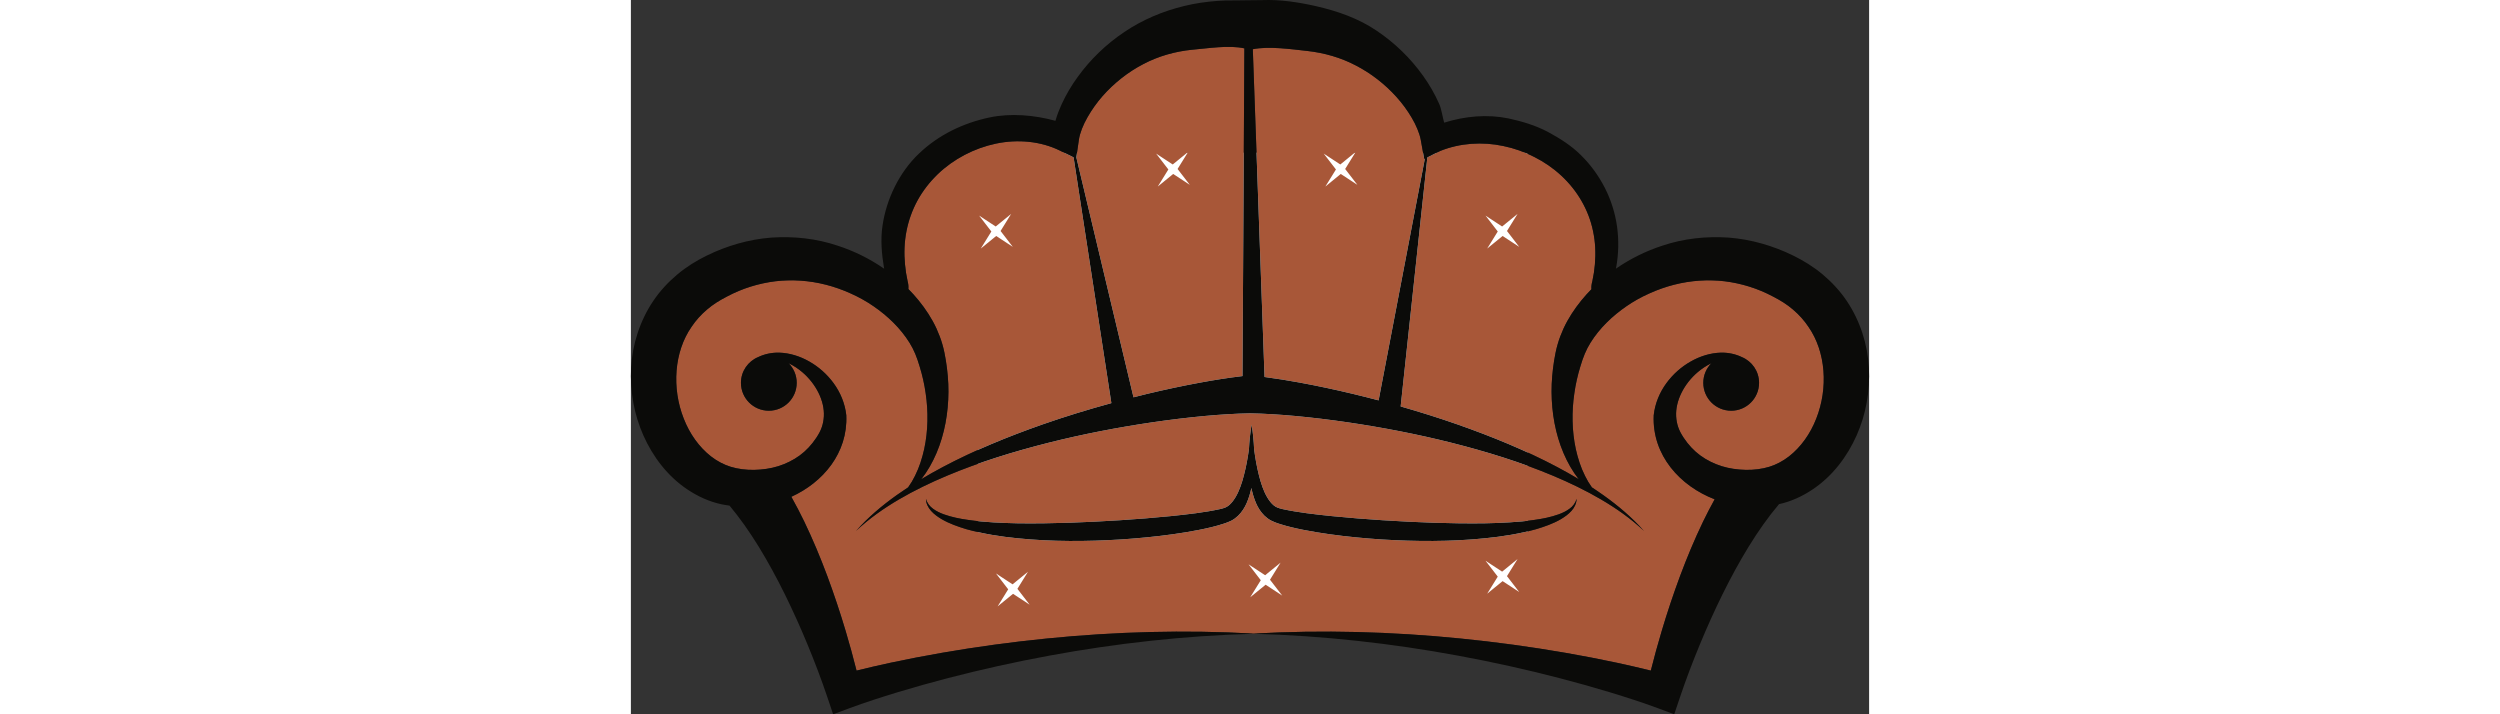<?xml version="1.0" encoding="UTF-8"?>
<!DOCTYPE svg PUBLIC "-//W3C//DTD SVG 1.1//EN" "http://www.w3.org/Graphics/SVG/1.1/DTD/svg11.dtd">
<svg version="1.1" xmlns="http://www.w3.org/2000/svg" xmlns:xlink="http://www.w3.org/1999/xlink" x="0" y="0" width="350" height="100" viewBox="0, 0, 412.013, 237.675">
  <rect x="0" y="0" width="412.013" height="237.675" fill="#333333" stroke="none"/>
  <g id="Layer_1">
    <path d="M115.409,50.785 L298.412,50.785 L298.412,204.811 L115.409,204.811 z" fill="#FFFFFF" id="rect29147"/>
    <path d="M312.979,169.986 C311.97,171.103 310.736,171.983 309.463,172.741 C306.891,174.248 304.093,175.204 301.302,176.057 C295.677,177.644 289.935,178.54 284.193,179.113 C272.702,180.275 261.182,180.206 249.723,179.499 C243.994,179.12 238.274,178.571 232.569,177.774 C229.719,177.367 226.867,176.922 224.021,176.356 C221.166,175.791 218.34,175.169 215.437,174.2 C214.68,173.926 214.031,173.74 213.099,173.251 C212.23,172.819 211.477,172.231 210.82,171.605 C209.516,170.331 208.638,168.871 208.003,167.408 C207.288,165.735 206.814,164.057 206.464,162.382 C206.104,164.056 205.624,165.732 204.896,167.402 C204.255,168.862 203.375,170.313 202.079,171.586 C201.432,172.218 200.671,172.793 199.813,173.243 C198.877,173.715 198.211,173.926 197.463,174.19 C194.557,175.159 191.73,175.79 188.874,176.351 C186.027,176.921 183.175,177.359 180.323,177.771 C174.616,178.571 168.896,179.117 163.164,179.498 C151.702,180.205 140.176,180.276 128.681,179.115 C122.938,178.547 117.194,177.642 111.566,176.063 C108.773,175.208 105.976,174.248 103.401,172.746 C102.126,171.99 100.891,171.111 99.883,169.989 C98.89,168.871 98.168,167.43 98.183,165.982 C98.547,167.38 99.442,168.493 100.541,169.283 C101.625,170.099 102.872,170.684 104.159,171.149 C106.743,172.071 109.475,172.627 112.231,173.003 C117.743,173.805 123.364,174.009 128.976,174.139 C140.216,174.266 151.497,173.825 162.75,173.104 C168.377,172.746 174,172.295 179.595,171.737 C185.158,171.162 190.841,170.534 196.057,169.391 C197.466,169.046 198.117,168.848 198.967,168.164 C199.779,167.516 200.505,166.559 201.156,165.492 C202.453,163.329 203.321,160.701 204.006,158.038 C204.729,155.26 205.249,152.399 205.654,149.498 C205.783,146.746 206.081,144.013 206.548,141.309 C206.99,144.01 207.264,146.736 207.371,149.482 C207.752,152.393 208.25,155.263 208.955,158.051 C209.609,160.72 210.475,163.343 211.752,165.51 C212.397,166.579 213.118,167.535 213.926,168.175 C214.764,168.837 215.438,169.051 216.84,169.399 C222.056,170.538 227.736,171.165 233.297,171.738 C238.891,172.294 244.511,172.748 250.136,173.105 C261.386,173.825 272.663,174.265 283.898,174.139 C286.708,174.109 289.507,173.959 292.303,173.813 C295.1,173.663 297.886,173.407 300.635,172.997 C303.391,172.625 306.123,172.071 308.703,171.145 C309.989,170.679 311.234,170.094 312.321,169.282 C313.433,168.497 314.291,167.37 314.683,165.982 C314.671,167.42 313.983,168.875 312.979,169.986 M290.06,193.368 L284.926,197.556 L288.446,191.87 L284.376,186.587 L289.901,190.21 L295.035,186.023 L291.514,191.708 L295.584,196.989 z M211.209,194.562 L206.074,198.75 L209.595,193.065 L205.523,187.782 L211.049,191.405 L216.183,187.216 L212.662,192.901 L216.732,198.184 z M127.16,197.59 L122.027,201.778 L125.546,196.092 L121.477,190.81 L127.001,194.433 L132.135,190.245 L128.615,195.93 L132.686,201.211 z M391.826,108.741 C390.407,106.614 388.678,104.701 386.7,103.016 C384.699,101.299 382.555,99.959 379.945,98.62 C374.922,95.952 369.497,94.282 363.933,93.588 C358.363,92.934 352.638,93.324 347.086,94.748 C344.309,95.455 341.583,96.424 338.943,97.615 C336.297,98.788 333.738,100.202 331.344,101.85 C326.556,105.13 322.274,109.258 319.301,114.044 C317.793,116.455 316.854,118.851 315.935,121.919 C315.04,124.844 314.349,127.845 313.926,130.891 C313.033,136.974 313.1,143.27 314.409,149.405 C315.092,152.455 316.044,155.488 317.469,158.326 C318.119,159.662 318.885,160.95 319.763,162.168 C321.074,163.026 322.372,163.903 323.647,164.813 C328.535,168.301 333.156,172.197 337.104,176.675 C332.771,172.568 327.879,169.15 322.775,166.158 C317.664,163.168 312.324,160.603 306.878,158.311 C295.978,153.731 284.643,150.266 273.201,147.365 C261.751,144.475 250.141,142.234 238.491,140.519 C232.666,139.665 226.828,138.952 221.002,138.413 C215.971,137.944 210.934,137.627 206.007,137.533 C201.079,137.627 196.043,137.944 191.013,138.413 C185.186,138.952 179.347,139.665 173.522,140.519 C161.873,142.234 150.263,144.475 138.813,147.365 C127.371,150.266 116.037,153.731 105.136,158.311 C99.69,160.603 94.35,163.168 89.238,166.158 C84.136,169.15 79.244,172.568 74.909,176.675 C78.857,172.197 83.479,168.301 88.366,164.813 C89.643,163.903 90.939,163.026 92.252,162.168 C93.13,160.95 93.895,159.662 94.545,158.326 C95.971,155.488 96.922,152.455 97.605,149.405 C98.914,143.27 98.98,136.974 98.088,130.891 C97.665,127.845 96.974,124.844 96.079,121.919 C95.159,118.851 94.221,116.455 92.713,114.044 C89.738,109.258 85.459,105.13 80.671,101.85 C78.275,100.202 75.716,98.788 73.071,97.615 C70.431,96.424 67.705,95.455 64.929,94.748 C59.376,93.324 53.651,92.934 48.082,93.588 C42.517,94.282 37.092,95.952 32.069,98.62 C29.459,99.959 27.314,101.299 25.314,103.016 C23.336,104.701 21.607,106.614 20.187,108.741 C14.351,117.13 13.598,129.17 17.573,139.247 C19.521,144.287 22.691,148.778 26.688,151.884 C28.681,153.427 30.955,154.63 33.197,155.315 C35.575,156.052 38.303,156.397 41.006,156.352 C43.714,156.294 46.443,155.927 49.02,155.128 C51.587,154.316 54.01,153.132 56.168,151.556 C58.327,149.979 60.171,147.971 61.71,145.652 C62.513,144.425 63.065,143.43 63.487,142.228 C63.904,141.057 64.139,139.822 64.207,138.538 C64.498,133.382 61.561,127.667 57.003,123.806 C55.644,122.657 54.132,121.655 52.502,120.877 C54.154,122.552 55.175,124.849 55.175,127.386 C55.175,132.51 51.022,136.664 45.898,136.664 C40.774,136.664 36.622,132.51 36.622,127.386 C36.622,123.511 38.999,120.195 42.374,118.806 C44.467,117.797 46.873,117.295 49.285,117.341 C52.811,117.432 56.307,118.535 59.406,120.315 C62.523,122.086 65.294,124.537 67.486,127.546 C69.674,130.547 71.248,134.202 71.679,138.201 C72.229,150.762 63.884,160.544 53.391,165.301 C54.926,168.04 56.358,170.798 57.703,173.575 C60.572,179.538 63.078,185.57 65.348,191.644 C67.604,197.722 69.641,203.838 71.477,209.997 C72.777,214.373 73.979,218.706 75.088,223.137 C78.838,222.203 82.545,221.36 86.306,220.542 C92.049,219.316 97.803,218.207 103.571,217.206 C115.104,215.205 126.689,213.627 138.302,212.472 C161.255,210.171 184.33,209.541 207.231,210.82 C230.133,209.541 253.208,210.171 276.161,212.472 C287.773,213.627 299.357,215.205 310.893,217.206 C316.66,218.207 322.414,219.316 328.156,220.542 C331.918,221.36 335.624,222.203 339.375,223.137 C340.484,218.706 341.686,214.373 342.986,209.997 C344.821,203.838 346.858,197.722 349.115,191.644 C351.385,185.57 353.891,179.538 356.76,173.575 C357.968,171.081 359.259,168.602 360.616,166.138 C349.209,161.763 339.751,151.548 340.335,138.201 C340.766,134.202 342.341,130.547 344.527,127.546 C346.721,124.537 349.491,122.086 352.607,120.315 C355.707,118.535 359.203,117.432 362.729,117.341 C365.141,117.295 367.547,117.797 369.64,118.806 C373.015,120.195 375.393,123.511 375.393,127.386 C375.393,132.51 371.24,136.664 366.116,136.664 C360.992,136.664 356.839,132.51 356.839,127.386 C356.839,124.849 357.859,122.552 359.512,120.877 C357.883,121.655 356.37,122.657 355.012,123.806 C350.452,127.667 347.517,133.382 347.807,138.538 C347.875,139.822 348.11,141.057 348.526,142.228 C348.949,143.43 349.5,144.425 350.305,145.652 C351.843,147.971 353.688,149.979 355.848,151.556 C358.004,153.132 360.427,154.316 362.993,155.128 C364.242,155.515 365.525,155.795 366.826,155.995 L366.828,155.991 L366.837,155.997 C368.218,156.206 369.614,156.323 371.008,156.352 C373.711,156.397 376.439,156.052 378.816,155.315 C381.059,154.63 383.333,153.427 385.326,151.884 C389.323,148.778 392.493,144.287 394.441,139.247 C398.416,129.17 397.663,117.13 391.826,108.741 M121.397,75.366 L126.53,71.177 L123.011,76.862 L127.08,82.145 L121.556,78.523 L116.421,82.711 L119.942,77.026 L115.872,71.742 z M92.086,93.614 C92.312,94.419 92.411,95.256 92.337,96.169 C93.521,97.371 94.655,98.623 95.725,99.937 C98.04,102.79 100.103,105.895 101.681,109.311 C102.448,111.035 103.15,112.791 103.666,114.642 C103.922,115.573 104.176,116.509 104.326,117.342 C104.514,118.199 104.676,119.062 104.805,119.93 C105.357,123.396 105.684,126.895 105.663,130.393 C105.622,137.377 104.402,144.361 101.705,150.724 C100.375,153.842 98.707,156.815 96.616,159.45 C98.962,158.044 101.347,156.699 103.763,155.415 C114.411,149.773 125.602,145.22 136.968,141.226 C144.512,138.585 152.158,136.251 159.876,134.138 L147.306,52.358 L142.786,50.125 C136.391,46.966 128.718,46.264 121.486,47.782 C114.247,49.305 107.392,52.878 102.086,57.975 C99.44,60.529 97.172,63.447 95.409,66.635 C93.66,69.834 92.407,73.291 91.706,76.893 C90.999,80.494 90.846,84.238 91.212,87.989 C91.383,89.864 91.669,91.746 92.086,93.614 M180.295,54.729 L185.429,50.539 L181.908,56.226 L185.979,61.508 L180.453,57.885 L175.32,62.073 L178.839,56.389 L174.77,51.107 z M171.697,131.079 C177.577,129.671 183.497,128.402 189.475,127.301 C194.1,126.449 198.75,125.707 203.509,125.141 L204.136,16.093 C199.014,14.933 191.906,16.11 186.716,16.547 C181.14,17.109 175.61,18.643 170.538,21.31 C165.457,23.935 160.809,27.598 156.945,31.972 C155.021,34.165 153.33,36.559 151.917,39.047 C150.509,41.501 149.402,44.217 149.071,46.497 L148.218,52.363 L167.243,132.203 C168.728,131.829 170.208,131.436 171.697,131.079 M236.057,54.729 L241.19,50.539 L237.67,56.226 L241.74,61.508 L236.215,57.885 L231.082,62.073 L234.602,56.389 L230.531,51.107 z M222.539,127.301 C228.519,128.402 234.438,129.671 240.316,131.079 C243.154,131.76 245.981,132.476 248.8,133.219 L264.185,52.815 L263.964,52.926 L262.823,46.508 C262.629,45.415 262.213,44.148 261.696,42.909 C261.189,41.66 260.543,40.405 259.826,39.183 C258.385,36.735 256.669,34.388 254.727,32.243 C250.854,27.941 246.221,24.366 241.198,21.771 C236.182,19.144 230.735,17.6 225.224,16.972 C219.84,16.385 212.331,15.299 206.94,16.374 L210.844,125.443 C214.789,125.964 218.676,126.589 222.539,127.301 M289.901,75.366 L295.035,71.177 L291.514,76.862 L295.584,82.145 L290.06,78.523 L284.926,82.711 L288.446,77.026 L284.376,71.742 z M275.045,141.226 C286.411,145.22 297.604,149.773 308.25,155.415 C310.668,156.697 313.051,158.044 315.398,159.45 C313.307,156.815 311.64,153.842 310.31,150.724 C307.611,144.361 306.392,137.377 306.351,130.393 C306.33,126.895 306.656,123.396 307.209,119.93 C307.338,119.062 307.499,118.199 307.688,117.342 C307.839,116.509 308.092,115.573 308.349,114.642 C308.864,112.791 309.565,111.035 310.333,109.311 C311.91,105.895 313.975,102.79 316.29,99.937 C317.34,98.648 318.453,97.418 319.612,96.237 C319.534,95.294 319.678,94.448 319.913,93.61 C320.324,91.742 320.603,89.86 320.768,87.983 C321.089,84.233 320.926,80.495 320.158,76.92 C318.686,69.749 314.853,63.301 309.529,58.391 C306.873,55.928 303.843,53.855 300.595,52.224 C297.367,50.555 293.904,49.327 290.358,48.599 C283.272,47.066 275.854,47.594 269.279,50.235 L269.277,50.236 L265.017,52.392 L256.135,135.249 C262.495,137.067 268.806,139.042 275.045,141.226" fill="#A85738" id="path28578"/>
    <path d="M314.683,165.982 C314.671,167.42 313.983,168.876 312.979,169.985 C311.97,171.104 310.736,171.983 309.463,172.741 C306.891,174.248 304.094,175.204 301.302,176.056 C295.677,177.643 289.935,178.54 284.193,179.112 C272.702,180.276 261.182,180.207 249.723,179.499 C243.994,179.119 238.274,178.57 232.569,177.774 C229.721,177.366 226.867,176.921 224.022,176.357 C221.166,175.79 218.34,175.168 215.437,174.201 C214.68,173.927 214.031,173.74 213.098,173.25 C212.23,172.82 211.477,172.231 210.82,171.605 C209.516,170.33 208.638,168.871 208.003,167.407 C207.289,165.734 206.814,164.057 206.464,162.382 C206.105,164.056 205.624,165.732 204.896,167.402 C204.255,168.862 203.376,170.313 202.079,171.586 C201.432,172.217 200.671,172.794 199.813,173.243 C198.877,173.716 198.211,173.927 197.463,174.191 C194.558,175.16 191.73,175.789 188.875,176.351 C186.027,176.92 183.175,177.359 180.322,177.771 C174.617,178.57 168.895,179.116 163.163,179.498 C151.702,180.206 140.176,180.276 128.681,179.114 C122.938,178.547 117.194,177.641 111.566,176.062 C108.774,175.208 105.976,174.248 103.402,172.746 C102.126,171.99 100.89,171.112 99.883,169.988 C98.89,168.871 98.167,167.431 98.184,165.982 C98.547,167.379 99.442,168.493 100.541,169.284 C101.625,170.099 102.871,170.684 104.16,171.148 C106.744,172.072 109.475,172.626 112.231,173.002 C117.743,173.805 123.364,174.009 128.976,174.138 C140.216,174.267 151.497,173.824 162.751,173.103 C168.377,172.746 174,172.295 179.595,171.736 C185.158,171.162 190.842,170.533 196.057,169.391 C197.466,169.047 198.118,168.848 198.967,168.163 C199.778,167.515 200.505,166.559 201.156,165.491 C202.453,163.328 203.322,160.701 204.006,158.038 C204.729,155.259 205.25,152.4 205.655,149.497 C205.783,146.745 206.081,144.013 206.549,141.309 C206.99,144.01 207.264,146.736 207.371,149.483 C207.752,152.393 208.25,155.262 208.956,158.051 C209.609,160.719 210.476,163.343 211.752,165.511 C212.397,166.579 213.117,167.535 213.928,168.175 C214.764,168.838 215.437,169.052 216.84,169.398 C222.056,170.537 227.736,171.165 233.297,171.737 C238.891,172.294 244.511,172.749 250.136,173.104 C261.386,173.824 272.663,174.266 283.898,174.138 C286.708,174.108 289.508,173.96 292.303,173.814 C295.1,173.662 297.886,173.408 300.635,172.998 C303.391,172.624 306.123,172.072 308.703,171.146 C309.989,170.679 311.234,170.094 312.321,169.282 C313.433,168.497 314.291,167.371 314.683,165.982 M394.441,139.247 C392.493,144.287 389.323,148.777 385.326,151.885 C383.333,153.428 381.059,154.63 378.816,155.316 C376.439,156.051 373.711,156.396 371.008,156.353 C369.614,156.323 368.218,156.207 366.837,155.997 L366.828,155.991 L366.826,155.995 C365.525,155.796 364.242,155.515 362.993,155.127 C360.427,154.316 358.004,153.131 355.848,151.555 C353.688,149.978 351.843,147.972 350.305,145.651 C349.5,144.425 348.949,143.43 348.526,142.228 C348.11,141.056 347.875,139.821 347.807,138.539 C347.517,133.383 350.452,127.666 355.012,123.806 C356.37,122.657 357.883,121.655 359.512,120.877 C357.859,122.551 356.839,124.848 356.839,127.387 C356.839,132.509 360.992,136.663 366.116,136.663 C371.239,136.663 375.393,132.509 375.393,127.387 C375.393,123.51 373.015,120.195 369.64,118.806 C367.547,117.797 365.141,117.295 362.729,117.341 C359.203,117.433 355.707,118.534 352.607,120.316 C349.491,122.086 346.722,124.537 344.527,127.546 C342.341,130.546 340.766,134.202 340.335,138.2 C339.751,151.549 349.209,161.763 360.616,166.138 C359.259,168.602 357.968,171.08 356.76,173.576 C353.891,179.538 351.385,185.569 349.115,191.643 C346.859,197.721 344.821,203.838 342.986,209.998 C341.686,214.373 340.484,218.707 339.375,223.138 C335.624,222.203 331.918,221.36 328.156,220.541 C322.414,219.316 316.66,218.206 310.893,217.206 C299.358,215.206 287.773,213.628 276.161,212.471 C253.209,210.17 230.133,209.541 207.231,210.82 C184.33,209.541 161.255,210.17 138.302,212.471 C126.689,213.628 115.105,215.206 103.571,217.206 C97.804,218.206 92.049,219.316 86.307,220.541 C82.544,221.36 78.839,222.203 75.087,223.138 C73.979,218.707 72.777,214.373 71.477,209.998 C69.641,203.838 67.604,197.721 65.348,191.643 C63.078,185.569 60.572,179.538 57.703,173.576 C56.359,170.799 54.925,168.04 53.392,165.301 C63.883,160.543 72.229,150.761 71.679,138.2 C71.248,134.202 69.673,130.546 67.486,127.546 C65.293,124.537 62.523,122.086 59.406,120.316 C56.307,118.534 52.81,117.433 49.286,117.341 C46.874,117.295 44.468,117.797 42.375,118.806 C38.999,120.195 36.622,123.51 36.622,127.387 C36.622,132.509 40.775,136.663 45.898,136.663 C51.022,136.663 55.175,132.509 55.175,127.387 C55.175,124.848 54.153,122.551 52.503,120.877 C54.132,121.655 55.644,122.657 57.002,123.806 C61.562,127.666 64.497,133.383 64.206,138.539 C64.14,139.821 63.903,141.056 63.487,142.228 C63.064,143.43 62.514,144.425 61.71,145.651 C60.172,147.972 58.327,149.978 56.167,151.555 C54.01,153.131 51.588,154.316 49.02,155.127 C46.444,155.927 43.715,156.293 41.005,156.353 C38.304,156.396 35.575,156.051 33.197,155.316 C30.955,154.63 28.681,153.428 26.688,151.885 C22.691,148.777 19.52,144.287 17.573,139.247 C13.598,129.171 14.351,117.13 20.188,108.742 C21.607,106.615 23.337,104.701 25.314,103.017 C27.314,101.3 29.46,99.96 32.069,98.621 C37.092,95.951 42.517,94.282 48.082,93.587 C53.651,92.933 59.376,93.324 64.929,94.747 C67.705,95.455 70.431,96.425 73.07,97.615 C75.717,98.789 78.276,100.202 80.671,101.851 C85.458,105.13 89.739,109.259 92.713,114.043 C94.221,116.455 95.16,118.851 96.079,121.92 C96.975,124.845 97.665,127.845 98.089,130.89 C98.981,136.973 98.914,143.271 97.605,149.405 C96.922,152.455 95.97,155.489 94.545,158.326 C93.895,159.662 93.129,160.95 92.252,162.168 C90.94,163.026 89.643,163.904 88.367,164.813 C83.478,168.301 78.857,172.197 74.91,176.674 C79.244,172.568 84.135,169.151 89.238,166.158 C94.349,163.168 99.69,160.603 105.136,158.311 C116.036,153.731 127.372,150.266 138.813,147.364 C150.263,144.476 161.873,142.234 173.522,140.519 C179.347,139.666 185.186,138.952 191.011,138.412 C196.042,137.944 201.079,137.627 206.007,137.533 C210.934,137.627 215.971,137.944 221.003,138.412 C226.828,138.952 232.666,139.666 238.491,140.519 C250.142,142.234 261.751,144.476 273.201,147.364 C284.643,150.266 295.978,153.731 306.878,158.311 C312.324,160.603 317.664,163.168 322.775,166.158 C327.88,169.151 332.771,172.568 337.104,176.674 C333.156,172.197 328.535,168.301 323.647,164.813 C322.372,163.904 321.074,163.026 319.763,162.168 C318.885,160.95 318.119,159.662 317.469,158.326 C316.044,155.489 315.092,152.455 314.409,149.405 C313.101,143.271 313.033,136.973 313.926,130.89 C314.349,127.845 315.04,124.845 315.936,121.92 C316.854,118.851 317.793,116.455 319.301,114.043 C322.274,109.259 326.556,105.13 331.344,101.851 C333.738,100.202 336.297,98.789 338.943,97.615 C341.583,96.425 344.309,95.455 347.086,94.747 C352.639,93.324 358.363,92.933 363.933,93.587 C369.497,94.282 374.922,95.951 379.945,98.621 C382.555,99.96 384.699,101.3 386.7,103.017 C388.678,104.701 390.407,106.615 391.826,108.742 C397.663,117.13 398.416,129.171 394.441,139.247 M91.706,76.894 C92.406,73.292 93.66,69.833 95.408,66.636 C97.173,63.447 99.44,60.529 102.085,57.975 C107.392,52.877 114.248,49.306 121.486,47.782 C128.718,46.264 136.392,46.967 142.786,50.126 L147.306,52.359 L159.876,134.139 C152.158,136.25 144.512,138.584 136.969,141.225 C125.603,145.22 114.411,149.772 103.763,155.415 C101.346,156.698 98.963,158.043 96.616,159.449 C98.707,156.815 100.375,153.843 101.704,150.725 C104.401,144.361 105.623,137.377 105.664,130.393 C105.684,126.895 105.358,123.396 104.805,119.931 C104.675,119.062 104.515,118.199 104.327,117.342 C104.175,116.508 103.922,115.574 103.666,114.642 C103.15,112.791 102.448,111.035 101.681,109.311 C100.104,105.896 98.04,102.79 95.725,99.937 C94.655,98.624 93.521,97.371 92.337,96.169 C92.41,95.257 92.312,94.419 92.086,93.614 C91.669,91.746 91.384,89.865 91.212,87.988 C90.845,84.239 90.998,80.495 91.706,76.894 M149.071,46.496 C149.402,44.218 150.508,41.501 151.917,39.046 C153.33,36.559 155.021,34.165 156.945,31.973 C160.809,27.598 165.456,23.935 170.538,21.309 C175.611,18.643 181.14,17.109 186.716,16.547 C191.906,16.11 199.014,14.933 204.136,16.093 L203.509,125.141 C198.75,125.706 194.1,126.45 189.476,127.301 C183.495,128.402 177.578,129.671 171.698,131.079 C170.208,131.436 168.728,131.829 167.243,132.203 L148.219,52.363 z M225.225,16.973 C230.735,17.599 236.182,19.144 241.198,21.772 C246.221,24.366 250.854,27.941 254.727,32.244 C256.669,34.387 258.385,36.736 259.826,39.182 C260.543,40.405 261.189,41.659 261.696,42.909 C262.213,44.149 262.629,45.415 262.823,46.508 L263.964,52.926 L264.185,52.814 L248.8,133.22 C245.981,132.475 243.154,131.76 240.316,131.079 C234.438,129.671 228.52,128.402 222.539,127.301 C218.676,126.59 214.789,125.964 210.844,125.443 L206.94,16.374 C212.33,15.298 219.84,16.386 225.225,16.973 M269.277,50.235 L269.279,50.234 C275.854,47.594 283.272,47.067 290.358,48.599 C293.904,49.327 297.367,50.555 300.595,52.224 C303.843,53.855 306.873,55.929 309.529,58.391 C314.853,63.302 318.686,69.75 320.158,76.92 C320.926,80.496 321.089,84.233 320.768,87.984 C320.603,89.86 320.324,91.742 319.913,93.611 C319.678,94.447 319.534,95.295 319.612,96.237 C318.453,97.418 317.34,98.649 316.29,99.937 C313.975,102.79 311.91,105.896 310.333,109.311 C309.565,111.035 308.865,112.791 308.349,114.642 C308.092,115.574 307.839,116.508 307.688,117.342 C307.499,118.199 307.338,119.062 307.209,119.931 C306.656,123.396 306.33,126.895 306.351,130.393 C306.392,137.377 307.611,144.361 310.31,150.725 C311.64,153.843 313.307,156.815 315.398,159.449 C313.051,158.043 310.668,156.697 308.25,155.415 C297.604,149.772 286.411,145.22 275.045,141.225 C268.806,139.042 262.496,137.067 256.135,135.248 L265.017,52.393 z M411.945,122.346 C411.513,114.597 409.034,106.766 404.56,100.117 C402.321,96.8 399.573,93.838 396.538,91.303 C393.539,88.769 390.059,86.654 386.809,85.066 C380.15,81.79 372.803,79.643 365.314,79.061 C357.832,78.546 350.267,79.373 343.259,81.729 C337.721,83.525 332.496,86.121 327.761,89.401 C327.79,89.245 327.831,89.089 327.858,88.931 C328.642,84.587 328.77,80.056 328.163,75.571 C327.565,71.087 326.182,66.67 324.126,62.59 C322.05,58.523 319.334,54.772 316.081,51.584 C312.846,48.38 309.076,46.026 305.085,43.867 C301.073,41.746 296.506,40.367 292.054,39.413 C285.029,37.957 277.584,38.621 270.609,40.814 C270.099,39.01 269.703,36.248 268.974,34.598 C267.493,31.273 265.696,28.146 263.606,25.229 C259.439,19.392 254.205,14.279 248.134,10.208 C242.08,6.111 235.184,3.703 227.967,2.048 C222.131,0.728 216.1,-0.196 210.182,0.035 L206.007,0.081 L201.099,0.14 C200.921,0.141 200.746,0.137 200.568,0.142 C199.649,0.148 198.736,0.128 197.818,0.158 L195.064,0.306 C191.396,0.589 187.741,1.1 184.164,1.982 C177.012,3.699 170.155,6.612 164.157,10.67 C158.146,14.709 152.926,19.734 148.75,25.499 C146.641,28.367 144.821,31.45 143.312,34.734 C142.561,36.379 141.891,38.078 141.362,39.881 C141.331,39.988 141.304,40.096 141.271,40.203 C134.212,38.252 126.326,37.601 119.342,39.081 C110.589,40.926 102.327,44.889 95.835,51.124 C89.325,57.309 84.987,66.262 83.711,75.208 C83.044,79.668 83.453,84.581 84.189,88.926 C84.217,89.095 84.261,89.259 84.293,89.428 C79.546,86.134 74.309,83.53 68.755,81.729 C61.747,79.373 54.182,78.546 46.7,79.061 C39.211,79.643 31.865,81.79 25.206,85.066 C21.956,86.654 18.475,88.769 15.476,91.303 C12.441,93.838 9.693,96.8 7.455,100.117 C2.979,106.766 0.501,114.597 0.069,122.346 C-0.333,130.111 1.033,137.848 4.163,144.899 C7.287,151.913 12.144,158.428 18.883,162.916 C22.244,165.139 25.951,166.888 30.079,167.781 C30.999,167.976 31.913,168.122 32.823,168.243 C36.287,172.385 39.51,176.996 42.499,181.843 C45.622,186.928 48.512,192.259 51.217,197.725 C53.911,203.198 56.439,208.797 58.787,214.488 C61.126,220.15 63.364,226.01 65.28,231.696 L67.294,237.675 L72.68,235.671 C77.828,233.756 83.382,231.979 88.826,230.317 C94.31,228.662 99.838,227.112 105.399,225.664 C116.521,222.769 127.771,220.271 139.111,218.184 C161.526,214.039 184.306,211.508 207.231,210.886 C230.156,211.508 252.937,214.039 275.352,218.184 C286.69,220.271 297.941,222.769 309.063,225.664 C314.625,227.112 320.153,228.662 325.637,230.317 C331.081,231.979 336.635,233.756 341.783,235.671 L347.168,237.675 L349.183,231.696 C351.098,226.01 353.337,220.15 355.676,214.488 C358.023,208.797 360.552,203.198 363.245,197.725 C365.95,192.259 368.841,186.928 371.964,181.843 C375.068,176.809 378.417,172.02 382.035,167.754 C386.123,166.857 389.797,165.121 393.131,162.916 C399.871,158.428 404.727,151.913 407.851,144.899 C410.981,137.848 412.347,130.111 411.945,122.346" fill="#0B0B09" id="path28580"/>
  </g>
</svg>


